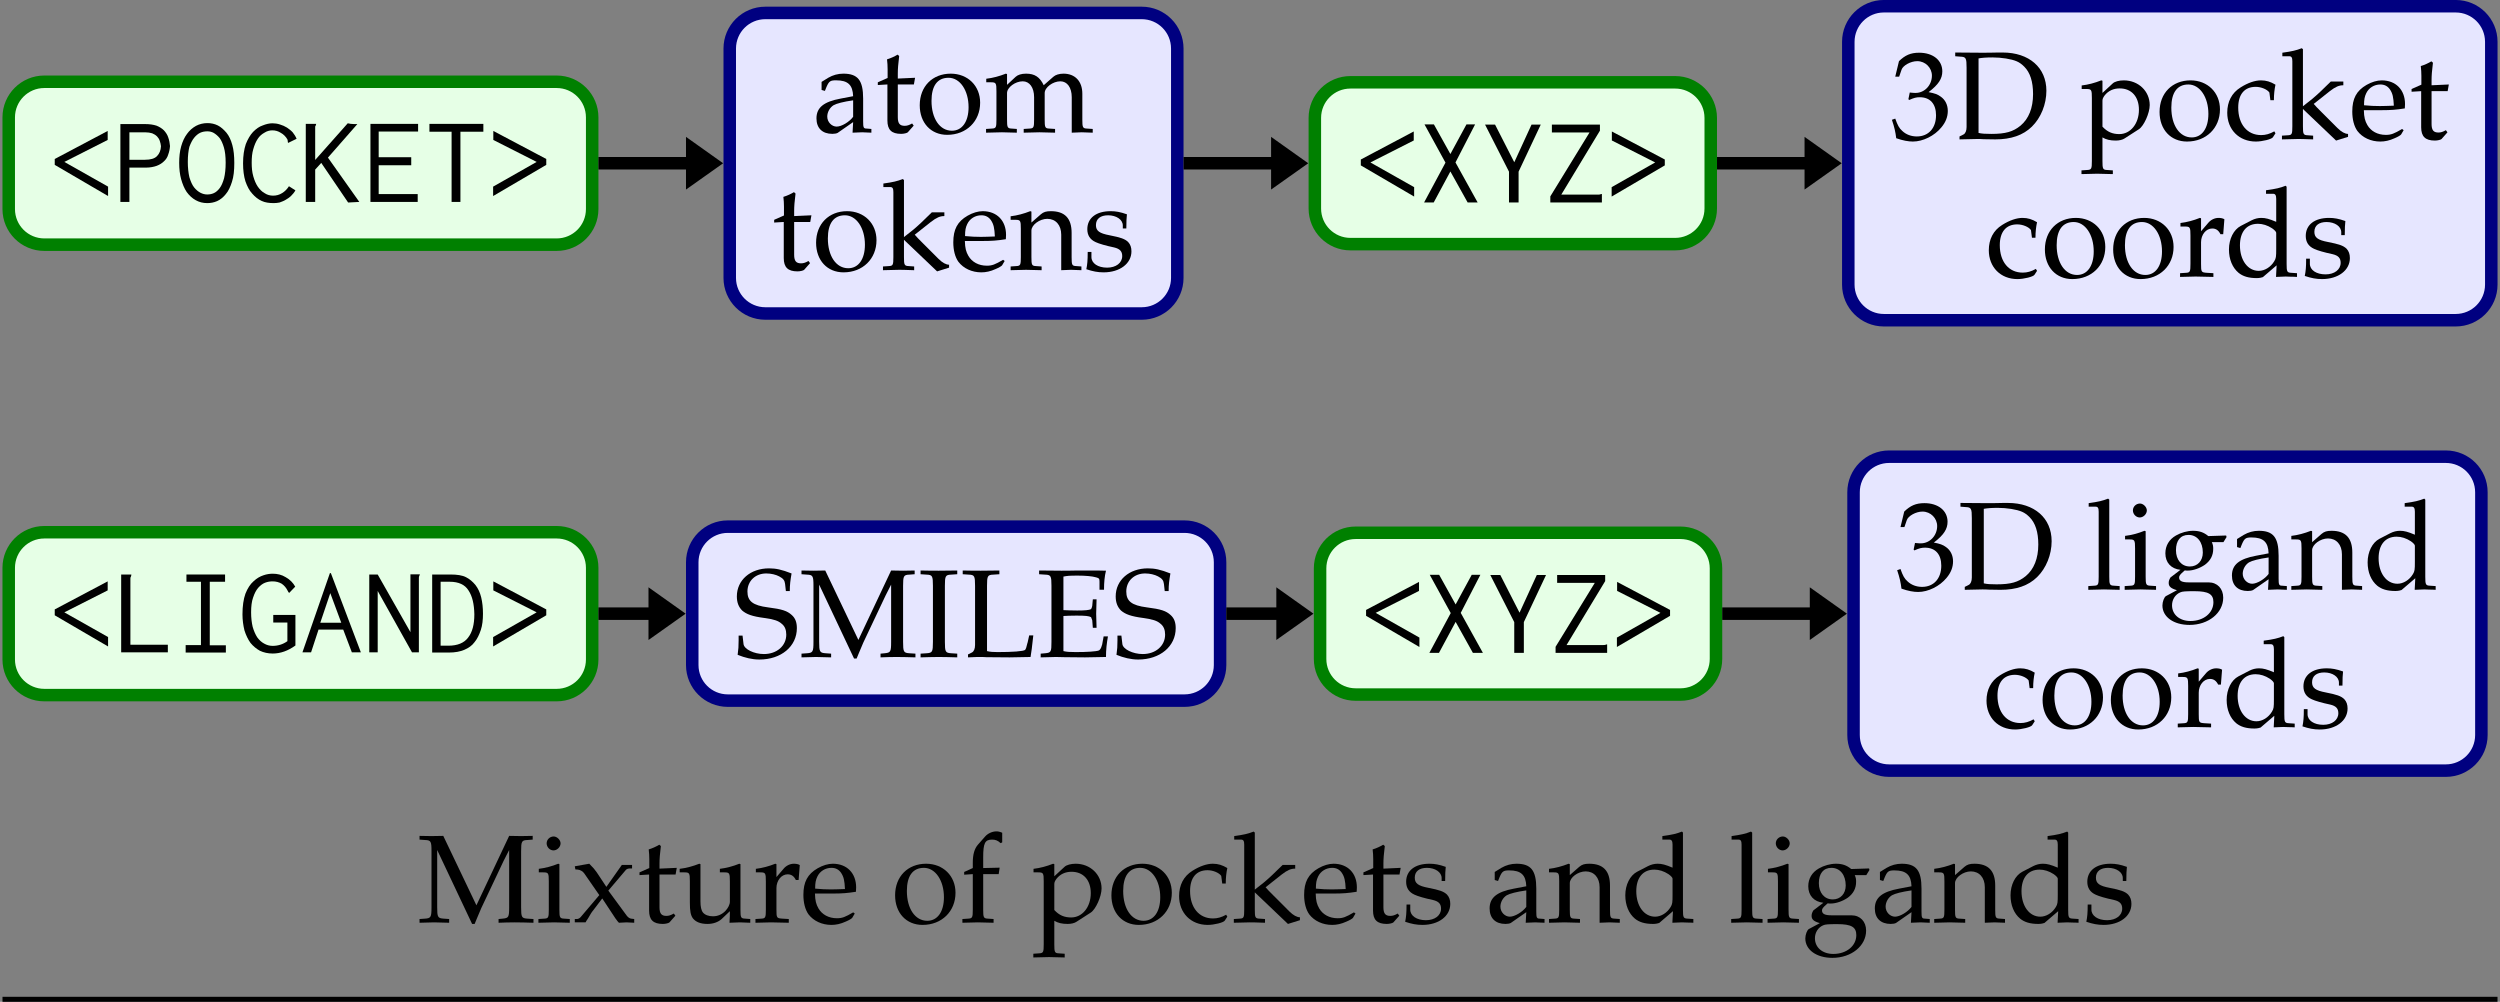 <?xml version="1.0" encoding="UTF-8"?>
<svg xmlns="http://www.w3.org/2000/svg" xmlns:xlink="http://www.w3.org/1999/xlink" width="199.206pt" height="79.825pt" viewBox="0 0 199.206 79.825" version="1.1">
<rect x="0" y="0" width="199.206" height="79.825" fill="#808080" stroke="none"/>
<defs>
<g>
<symbol overflow="visible" id="glyph0-0">
<path style="stroke:none;" d=""/>
</symbol>
<symbol overflow="visible" id="glyph0-1">
<path style="stroke:none;" d="M 4.562 -4.938 L 4.562 -5.656 L 0.344 -3.422 L 0.344 -2.953 L 4.594 -0.469 L 4.594 -1.219 L 1.109 -3.188 Z M 4.562 -4.938 "/>
</symbol>
<symbol overflow="visible" id="glyph0-2">
<path style="stroke:none;" d="M 0.594 -6.203 L 0.594 0 L 1.312 0 L 1.312 -2.734 L 2.625 -2.734 C 2.969 -2.734 3.266 -2.797 3.484 -2.875 C 3.734 -2.969 3.922 -3.094 4.062 -3.234 C 4.234 -3.391 4.344 -3.562 4.406 -3.781 C 4.484 -3.984 4.531 -4.219 4.547 -4.453 C 4.531 -4.688 4.484 -4.922 4.406 -5.141 C 4.344 -5.344 4.219 -5.531 4.062 -5.703 C 3.906 -5.859 3.703 -5.984 3.469 -6.078 C 3.219 -6.156 2.938 -6.203 2.578 -6.203 Z M 1.312 -5.547 L 2.562 -5.547 C 2.781 -5.547 2.969 -5.516 3.125 -5.469 C 3.281 -5.406 3.406 -5.328 3.516 -5.219 C 3.609 -5.125 3.688 -5 3.734 -4.859 C 3.781 -4.734 3.812 -4.578 3.828 -4.438 C 3.812 -4.109 3.703 -3.844 3.516 -3.656 C 3.328 -3.453 3 -3.359 2.547 -3.359 L 1.312 -3.359 Z M 1.312 -5.547 "/>
</symbol>
<symbol overflow="visible" id="glyph0-3">
<path style="stroke:none;" d="M 2.531 0.094 C 2.797 0.094 3.062 0.047 3.312 -0.062 C 3.562 -0.172 3.797 -0.359 4 -0.609 C 4.219 -0.859 4.375 -1.203 4.5 -1.594 C 4.641 -2.016 4.688 -2.516 4.688 -3.109 C 4.688 -3.656 4.641 -4.141 4.531 -4.531 C 4.422 -4.938 4.266 -5.266 4.062 -5.516 C 3.844 -5.766 3.625 -5.969 3.375 -6.094 C 3.125 -6.219 2.844 -6.281 2.547 -6.281 C 2.219 -6.281 1.906 -6.203 1.641 -6.062 C 1.359 -5.906 1.109 -5.688 0.922 -5.422 C 0.719 -5.156 0.562 -4.812 0.453 -4.422 C 0.344 -4.031 0.297 -3.594 0.297 -3.125 C 0.297 -2.641 0.344 -2.203 0.453 -1.812 C 0.562 -1.422 0.703 -1.078 0.891 -0.797 C 1.094 -0.516 1.328 -0.297 1.609 -0.141 C 1.891 0.016 2.188 0.094 2.531 0.094 Z M 1.5 -1.141 C 1.344 -1.328 1.219 -1.609 1.109 -1.969 C 1.031 -2.312 0.984 -2.719 0.984 -3.188 C 0.984 -3.672 1.031 -4.078 1.109 -4.391 C 1.219 -4.688 1.344 -4.938 1.5 -5.125 C 1.641 -5.297 1.812 -5.438 1.984 -5.516 C 2.156 -5.594 2.344 -5.625 2.547 -5.625 C 2.734 -5.625 2.906 -5.578 3.047 -5.5 C 3.203 -5.406 3.359 -5.281 3.516 -5.094 C 3.656 -4.906 3.766 -4.656 3.859 -4.344 C 3.953 -4.031 4 -3.625 4 -3.125 C 4 -2.625 3.953 -2.219 3.875 -1.891 C 3.781 -1.562 3.672 -1.297 3.531 -1.109 C 3.391 -0.922 3.234 -0.781 3.062 -0.703 C 2.891 -0.625 2.719 -0.594 2.531 -0.594 C 2.156 -0.594 1.797 -0.781 1.5 -1.141 Z M 1.5 -1.141 "/>
</symbol>
<symbol overflow="visible" id="glyph0-4">
<path style="stroke:none;" d="M 3.969 -4.812 C 3.969 -4.75 3.984 -4.719 4 -4.703 L 4.672 -5.031 C 4.594 -5.219 4.484 -5.391 4.359 -5.547 C 4.234 -5.688 4.062 -5.812 3.906 -5.922 C 3.734 -6.031 3.547 -6.109 3.344 -6.172 C 3.156 -6.234 2.953 -6.266 2.75 -6.266 C 2.5 -6.266 2.234 -6.203 1.969 -6.094 C 1.688 -6 1.453 -5.828 1.203 -5.578 C 0.969 -5.328 0.781 -5 0.625 -4.609 C 0.484 -4.188 0.406 -3.672 0.406 -3.078 C 0.406 -2.516 0.469 -2.047 0.594 -1.641 C 0.734 -1.25 0.891 -0.922 1.141 -0.656 C 1.359 -0.406 1.609 -0.203 1.891 -0.078 C 2.156 0.047 2.484 0.094 2.844 0.094 C 3 0.094 3.156 0.078 3.312 0.047 C 3.469 -0.016 3.625 -0.062 3.781 -0.156 C 3.938 -0.25 4.094 -0.344 4.234 -0.484 C 4.359 -0.609 4.484 -0.75 4.578 -0.922 L 4.062 -1.25 C 3.922 -1.031 3.75 -0.844 3.516 -0.703 C 3.297 -0.562 3.047 -0.5 2.797 -0.5 C 2.562 -0.5 2.328 -0.562 2.141 -0.688 C 1.906 -0.812 1.734 -1 1.578 -1.219 C 1.422 -1.453 1.312 -1.719 1.219 -2.047 C 1.125 -2.375 1.094 -2.734 1.094 -3.125 C 1.094 -3.531 1.125 -3.891 1.219 -4.203 C 1.312 -4.531 1.422 -4.797 1.578 -5.031 C 1.719 -5.25 1.906 -5.406 2.109 -5.516 C 2.297 -5.641 2.516 -5.703 2.734 -5.703 C 2.984 -5.703 3.203 -5.641 3.422 -5.5 C 3.625 -5.391 3.812 -5.203 3.938 -4.984 C 3.953 -4.938 3.969 -4.891 3.969 -4.812 Z M 3.969 -4.812 "/>
</symbol>
<symbol overflow="visible" id="glyph0-5">
<path style="stroke:none;" d="M 0.422 -6.219 L 0.422 0 L 1.172 0 L 1.172 -2.578 L 1.656 -3.109 L 3.797 0.047 L 4.688 0 L 2.188 -3.531 L 4.531 -6.203 L 4.281 -6.203 C 4.078 -6.203 3.906 -6.234 3.766 -6.266 L 1.172 -3.344 L 1.172 -5.969 C 1.172 -6.016 1.172 -6.047 1.219 -6.094 C 1.234 -6.141 1.25 -6.188 1.25 -6.219 Z M 0.422 -6.219 "/>
</symbol>
<symbol overflow="visible" id="glyph0-6">
<path style="stroke:none;" d="M 0.594 -6.219 L 0.594 0 L 4.359 0 L 4.359 -0.625 L 1.25 -0.625 L 1.25 -2.922 L 3.844 -2.922 L 3.844 -3.562 L 1.25 -3.562 L 1.25 -5.609 L 4.391 -5.609 L 4.391 -6.219 Z M 0.594 -6.219 "/>
</symbol>
<symbol overflow="visible" id="glyph0-7">
<path style="stroke:none;" d="M 0.312 -6.219 L 0.312 -5.594 L 2.078 -5.594 L 2.078 0 L 2.781 0 L 2.781 -5.594 L 4.609 -5.594 L 4.609 -6.219 Z M 0.312 -6.219 "/>
</symbol>
<symbol overflow="visible" id="glyph0-8">
<path style="stroke:none;" d="M 0.422 -4.938 L 3.875 -3.188 L 0.406 -1.219 L 0.406 -0.469 L 4.641 -2.953 L 4.641 -3.422 L 0.422 -5.656 Z M 0.422 -4.938 "/>
</symbol>
<symbol overflow="visible" id="glyph0-9">
<path style="stroke:none;" d="M 3.781 -6.219 L 2.5 -3.859 L 1.188 -6.219 L 0.438 -6.219 L 2.109 -3.172 L 0.406 0 L 1.172 0 L 2.5 -2.469 L 3.875 0 L 4.672 0 L 2.906 -3.188 L 4.469 -6.219 Z M 3.781 -6.219 "/>
</symbol>
<symbol overflow="visible" id="glyph0-10">
<path style="stroke:none;" d="M 0.281 -6.203 L 2.188 -2.453 L 2.188 0 L 2.953 0 L 2.953 -2.453 L 4.719 -6.203 L 3.984 -6.203 L 2.609 -3.203 L 1.078 -6.203 Z M 0.281 -6.203 "/>
</symbol>
<symbol overflow="visible" id="glyph0-11">
<path style="stroke:none;" d="M 0.625 -6.203 L 0.625 -5.578 L 3.625 -5.578 L 0.5 -0.484 L 0.5 0 L 4.609 0 L 4.609 -0.672 C 4.562 -0.672 4.516 -0.672 4.469 -0.641 C 4.406 -0.625 4.359 -0.625 4.312 -0.625 L 1.375 -0.625 L 4.453 -5.719 L 4.453 -6.203 Z M 0.625 -6.203 "/>
</symbol>
<symbol overflow="visible" id="glyph0-12">
<path style="stroke:none;" d="M 0.656 -6.203 L 0.656 0 L 4.375 0 L 4.375 -0.609 L 1.391 -0.609 L 1.391 -5.875 C 1.391 -5.938 1.391 -5.984 1.438 -6.047 C 1.453 -6.109 1.469 -6.156 1.469 -6.203 Z M 0.656 -6.203 "/>
</symbol>
<symbol overflow="visible" id="glyph0-13">
<path style="stroke:none;" d="M 0.875 -6.203 L 0.875 -5.625 L 2.031 -5.625 L 2.031 -0.578 L 0.812 -0.578 L 0.812 0.016 L 4.016 0.016 L 4.016 -0.562 L 2.734 -0.562 L 2.734 -5.625 L 3.953 -5.625 L 3.953 -6.203 Z M 0.875 -6.203 "/>
</symbol>
<symbol overflow="visible" id="glyph0-14">
<path style="stroke:none;" d="M 4.562 -5.234 C 4.391 -5.547 4.141 -5.797 3.812 -5.984 C 3.484 -6.188 3.141 -6.266 2.766 -6.266 C 2.547 -6.266 2.297 -6.234 2.031 -6.141 C 1.75 -6.047 1.5 -5.906 1.234 -5.656 C 0.984 -5.438 0.766 -5.109 0.594 -4.672 C 0.438 -4.234 0.359 -3.672 0.359 -3.031 C 0.359 -2.562 0.422 -2.141 0.516 -1.75 C 0.641 -1.359 0.797 -1.031 1 -0.75 C 1.219 -0.484 1.469 -0.281 1.75 -0.125 C 2.047 0.016 2.391 0.094 2.766 0.094 C 3.391 0.094 4 -0.125 4.578 -0.547 L 4.578 -2.984 L 2.812 -2.984 L 2.812 -2.375 L 3.938 -2.375 L 3.938 -0.891 C 3.594 -0.641 3.188 -0.516 2.766 -0.516 C 2.516 -0.516 2.297 -0.578 2.078 -0.703 C 1.875 -0.812 1.688 -0.984 1.531 -1.203 C 1.391 -1.422 1.266 -1.703 1.172 -2.031 C 1.094 -2.359 1.047 -2.75 1.047 -3.188 C 1.047 -3.656 1.094 -4.062 1.203 -4.359 C 1.312 -4.688 1.438 -4.938 1.609 -5.141 C 1.781 -5.328 1.953 -5.469 2.156 -5.547 C 2.359 -5.625 2.562 -5.656 2.75 -5.656 C 3.031 -5.656 3.266 -5.594 3.484 -5.469 C 3.688 -5.328 3.844 -5.141 3.953 -4.922 C 4 -4.828 4.031 -4.766 4.078 -4.734 Z M 4.562 -5.234 "/>
</symbol>
<symbol overflow="visible" id="glyph0-15">
<path style="stroke:none;" d="M 0.156 0 L 0.844 0 L 1.438 -1.812 L 3.406 -1.812 L 4.094 0 L 4.812 0 L 2.422 -6.312 L 2.344 -6.312 Z M 3.25 -2.359 L 1.578 -2.359 L 2.375 -4.719 Z M 3.25 -2.359 "/>
</symbol>
<symbol overflow="visible" id="glyph0-16">
<path style="stroke:none;" d="M 0.5 0 L 1.172 0 L 1.172 -4.891 L 3.906 0 L 4.453 0 L 4.453 -5.953 C 4.453 -6 4.469 -6.047 4.484 -6.094 C 4.516 -6.141 4.531 -6.188 4.531 -6.219 L 3.781 -6.219 L 3.781 -1.609 L 1.172 -6.203 L 0.5 -6.203 Z M 0.5 0 "/>
</symbol>
<symbol overflow="visible" id="glyph0-17">
<path style="stroke:none;" d="M 0.531 -6.203 L 0.531 0.016 L 1.859 0.016 C 2.359 0.016 2.766 -0.062 3.094 -0.203 C 3.422 -0.344 3.703 -0.531 3.906 -0.812 C 4.125 -1.078 4.281 -1.406 4.406 -1.781 C 4.531 -2.156 4.578 -2.594 4.578 -3.078 C 4.578 -3.562 4.531 -3.984 4.438 -4.375 C 4.344 -4.766 4.188 -5.094 3.984 -5.359 C 3.766 -5.625 3.516 -5.844 3.234 -5.984 C 2.938 -6.141 2.516 -6.203 1.984 -6.203 Z M 1.203 -5.625 L 1.938 -5.625 C 2.641 -5.625 3.141 -5.391 3.422 -4.938 C 3.734 -4.469 3.875 -3.844 3.891 -3.031 C 3.891 -2.219 3.734 -1.609 3.391 -1.172 C 3.078 -0.75 2.547 -0.531 1.828 -0.531 L 1.203 -0.531 Z M 1.203 -5.625 "/>
</symbol>
<symbol overflow="visible" id="glyph1-0">
<path style="stroke:none;" d=""/>
</symbol>
<symbol overflow="visible" id="glyph1-1">
<path style="stroke:none;" d="M 3.234 -0.812 L 3.188 0.031 C 3.828 0 3.828 0 3.953 0 C 4 0 4.25 0.016 4.688 0.031 L 4.688 -0.266 L 4.312 -0.297 C 4.062 -0.297 4.031 -0.375 4.031 -0.875 L 4.031 -2.688 C 4.031 -4.141 3.609 -4.672 2.453 -4.672 C 2.031 -4.672 1.625 -4.562 1.25 -4.344 L 0.719 -4.016 L 0.719 -3.375 L 0.984 -3.297 L 1.109 -3.609 C 1.312 -4.078 1.422 -4.141 1.875 -4.141 C 2.812 -4.141 3.203 -3.781 3.234 -2.875 L 2.25 -2.688 C 0.891 -2.438 0.312 -1.969 0.312 -1.109 C 0.312 -0.328 0.781 0.125 1.578 0.125 C 1.75 0.125 1.922 0.094 2 0.047 Z M 3.234 -1.234 C 2.938 -0.828 2.312 -0.453 1.922 -0.453 C 1.531 -0.453 1.172 -0.812 1.172 -1.25 C 1.172 -1.609 1.375 -1.969 1.672 -2.156 C 1.922 -2.297 2.469 -2.438 3.234 -2.547 Z M 3.234 -1.234 "/>
</symbol>
<symbol overflow="visible" id="glyph1-2">
<path style="stroke:none;" d="M 0.984 -3.812 L 0.984 -0.938 C 0.984 -0.203 1.312 0.125 2.078 0.125 C 2.297 0.125 2.547 0.062 2.609 0 L 3.078 -0.531 L 2.953 -0.703 C 2.703 -0.562 2.547 -0.516 2.359 -0.516 C 1.969 -0.516 1.812 -0.703 1.812 -1.203 L 1.812 -3.812 L 3.094 -3.812 L 3.188 -4.344 L 1.812 -4.281 L 1.812 -4.672 C 1.812 -5.078 1.844 -5.438 1.922 -6.078 L 1.797 -6.188 C 1.562 -6.047 1.266 -5.906 0.953 -5.812 C 0.984 -5.516 1 -5.328 1 -5.031 L 1 -4.328 L 0.219 -3.984 L 0.219 -3.766 Z M 0.984 -3.812 "/>
</symbol>
<symbol overflow="visible" id="glyph1-3">
<path style="stroke:none;" d="M 2.781 -4.672 C 1.328 -4.672 0.312 -3.656 0.312 -2.156 C 0.312 -0.75 1.203 0.203 2.5 0.203 C 4.031 0.203 5.125 -0.875 5.125 -2.359 C 5.125 -3.703 4.141 -4.672 2.781 -4.672 Z M 2.609 -4.344 C 3.516 -4.344 4.203 -3.344 4.203 -2 C 4.203 -0.844 3.688 -0.125 2.875 -0.125 C 1.906 -0.125 1.25 -1.094 1.25 -2.5 C 1.25 -3.703 1.719 -4.344 2.609 -4.344 Z M 2.609 -4.344 "/>
</symbol>
<symbol overflow="visible" id="glyph1-4">
<path style="stroke:none;" d="M 0.172 -3.984 L 0.547 -3.984 C 0.953 -3.984 0.984 -3.922 0.984 -3.266 L 0.984 -1.016 C 0.984 -0.391 0.953 -0.312 0.625 -0.297 L 0.156 -0.266 L 0.156 0.031 C 1.109 0 1.141 0 1.422 0 C 1.703 0 1.969 0.016 2.609 0.031 L 2.609 -0.266 L 2.188 -0.297 C 1.859 -0.312 1.828 -0.391 1.828 -1.016 L 1.828 -3.125 C 1.828 -3.578 2.484 -4.062 3.078 -4.062 C 3.625 -4.062 3.984 -3.562 3.984 -2.797 L 3.984 -1.016 C 3.984 -0.391 3.953 -0.312 3.625 -0.297 L 3.156 -0.266 L 3.156 0.031 C 4.156 0 4.156 0 4.406 0 C 4.656 0 4.656 0 5.656 0.031 L 5.656 -0.266 L 5.188 -0.297 C 4.859 -0.312 4.828 -0.391 4.828 -1.016 L 4.828 -3.125 C 4.828 -3.578 5.484 -4.062 6.078 -4.062 C 6.625 -4.062 6.984 -3.562 6.984 -2.797 L 6.984 0.031 C 7.594 0 7.609 0 7.781 0 C 7.906 0 7.906 0 8.656 0.031 L 8.656 -0.266 L 8.188 -0.297 C 7.859 -0.312 7.828 -0.391 7.828 -1.016 L 7.828 -3.078 C 7.828 -4.062 7.25 -4.672 6.328 -4.672 C 5.984 -4.672 5.688 -4.578 5.516 -4.422 L 4.75 -3.75 C 4.438 -4.406 4.031 -4.672 3.344 -4.672 C 2.969 -4.672 2.688 -4.578 2.516 -4.422 L 1.828 -3.781 L 1.828 -4.641 L 1.734 -4.672 C 1.219 -4.469 0.703 -4.328 0.172 -4.266 Z M 0.172 -3.984 "/>
</symbol>
<symbol overflow="visible" id="glyph1-5">
<path style="stroke:none;" d="M 0.234 -6.594 L 0.781 -6.594 C 0.969 -6.594 1.031 -6.484 1.031 -6.188 L 1.031 -1.016 C 1.031 -0.391 1 -0.312 0.672 -0.297 L 0.203 -0.266 L 0.203 0.031 C 1.203 0 1.203 0 1.469 0 C 1.75 0 1.797 0 2.688 0.031 L 2.688 -0.266 L 2.25 -0.297 C 1.906 -0.312 1.875 -0.391 1.875 -1.016 L 1.875 -2.391 L 4.516 0.125 L 5.469 -0.172 L 5.469 -0.406 C 5.234 -0.406 4.938 -0.562 4.625 -0.875 L 3.375 -2.125 C 3.016 -2.469 2.906 -2.609 2.734 -2.797 L 4.016 -3.812 C 4.484 -4.172 4.75 -4.281 5.094 -4.281 L 5.094 -4.578 L 4.094 -4.578 C 3.453 -3.938 2.984 -3.5 2.609 -3.188 L 1.875 -2.609 L 1.875 -7.156 L 1.781 -7.234 C 1.344 -7.062 1.016 -6.984 0.234 -6.875 Z M 0.234 -6.594 "/>
</symbol>
<symbol overflow="visible" id="glyph1-6">
<path style="stroke:none;" d="M 4.359 -0.703 L 4.234 -0.797 C 3.594 -0.422 3.359 -0.328 2.938 -0.328 C 2.281 -0.328 1.75 -0.625 1.469 -1.109 C 1.281 -1.438 1.203 -1.719 1.188 -2.297 L 2.641 -2.297 C 3.328 -2.297 3.766 -2.328 4.453 -2.438 C 4.453 -2.578 4.469 -2.656 4.469 -2.781 C 4.469 -3.922 3.734 -4.672 2.609 -4.672 C 2.25 -4.672 1.812 -4.547 1.406 -4.312 C 0.594 -3.844 0.266 -3.219 0.266 -2.188 C 0.266 -1.562 0.406 -1.016 0.672 -0.641 C 1.078 -0.109 1.75 0.203 2.5 0.203 C 2.859 0.203 3.234 0.125 3.641 -0.062 C 3.906 -0.172 4.109 -0.297 4.156 -0.359 Z M 3.578 -2.656 C 3.062 -2.641 2.828 -2.625 2.469 -2.625 C 2 -2.625 1.75 -2.641 1.203 -2.688 C 1.203 -3.156 1.25 -3.375 1.375 -3.641 C 1.578 -4.078 2.016 -4.344 2.5 -4.344 C 2.828 -4.344 3.078 -4.219 3.266 -3.953 C 3.484 -3.625 3.547 -3.328 3.578 -2.656 Z M 3.578 -2.656 "/>
</symbol>
<symbol overflow="visible" id="glyph1-7">
<path style="stroke:none;" d="M 4.094 0.031 C 4.688 0 4.703 0 4.875 0 C 5.016 0 5.016 0 5.703 0.031 L 5.703 -0.266 L 5.297 -0.297 C 4.953 -0.312 4.922 -0.375 4.922 -1.016 L 4.922 -2.938 C 4.922 -4.109 4.375 -4.672 3.266 -4.672 C 2.891 -4.672 2.688 -4.609 2.469 -4.422 L 1.719 -3.766 L 1.719 -4.641 L 1.625 -4.672 C 1.109 -4.469 0.594 -4.328 0.062 -4.266 L 0.062 -3.984 L 0.438 -3.984 C 0.844 -3.984 0.875 -3.922 0.875 -3.266 L 0.875 -1.016 C 0.875 -0.391 0.844 -0.312 0.516 -0.297 L 0.062 -0.266 L 0.062 0.031 C 0.734 0.016 1 0 1.297 0 C 1.578 0 1.859 0.016 2.531 0.031 L 2.531 -0.266 L 2.078 -0.297 C 1.75 -0.312 1.719 -0.391 1.719 -1.016 L 1.719 -3.125 C 1.719 -3.578 2.375 -4.062 2.984 -4.062 C 3.656 -4.062 4.094 -3.562 4.094 -2.797 Z M 4.094 0.031 "/>
</symbol>
<symbol overflow="visible" id="glyph1-8">
<path style="stroke:none;" d="M 0.406 -1.422 C 0.406 -0.734 0.375 -0.438 0.297 -0.047 C 0.812 0.125 1.203 0.203 1.672 0.203 C 2.969 0.203 3.891 -0.5 3.891 -1.469 C 3.891 -1.781 3.812 -2.016 3.625 -2.219 C 3.359 -2.469 3.031 -2.578 2.156 -2.75 C 1.328 -2.906 1.062 -3.109 1.062 -3.562 C 1.062 -4.062 1.422 -4.344 2.031 -4.344 C 2.688 -4.344 3.203 -4 3.203 -3.531 L 3.203 -3.297 L 3.484 -3.297 C 3.484 -3.875 3.5 -4.109 3.531 -4.422 C 3 -4.609 2.641 -4.672 2.234 -4.672 C 1.078 -4.672 0.375 -4.125 0.375 -3.234 C 0.375 -2.75 0.594 -2.406 1.047 -2.203 C 1.312 -2.078 1.844 -1.922 2.516 -1.781 C 2.969 -1.672 3.156 -1.469 3.156 -1.094 C 3.156 -0.547 2.656 -0.172 1.953 -0.172 C 1.219 -0.172 0.703 -0.516 0.703 -1.016 L 0.703 -1.422 Z M 0.406 -1.422 "/>
</symbol>
<symbol overflow="visible" id="glyph1-9">
<path style="stroke:none;" d="M 0.422 -4.969 L 0.734 -4.969 L 0.922 -5.516 C 1.031 -5.859 1.656 -6.203 2.172 -6.203 C 2.828 -6.203 3.344 -5.672 3.344 -5.047 C 3.344 -4.297 2.766 -3.672 2.047 -3.672 C 1.969 -3.672 1.859 -3.672 1.734 -3.688 L 1.578 -3.703 L 1.469 -3.172 L 1.531 -3.109 C 1.906 -3.281 2.109 -3.328 2.375 -3.328 C 3.203 -3.328 3.672 -2.797 3.672 -1.891 C 3.672 -0.875 3.078 -0.203 2.141 -0.203 C 1.688 -0.203 1.281 -0.359 0.984 -0.641 C 0.734 -0.859 0.609 -1.094 0.422 -1.625 L 0.156 -1.531 C 0.359 -0.922 0.438 -0.562 0.5 -0.062 C 1.031 0.125 1.469 0.203 1.828 0.203 C 2.625 0.203 3.547 -0.25 4.094 -0.922 C 4.438 -1.328 4.609 -1.766 4.609 -2.234 C 4.609 -2.719 4.406 -3.125 4.047 -3.375 C 3.797 -3.562 3.562 -3.641 3.078 -3.734 C 3.875 -4.344 4.172 -4.812 4.172 -5.391 C 4.172 -6.281 3.422 -6.875 2.328 -6.875 C 1.641 -6.875 1.203 -6.672 0.719 -6.203 Z M 0.422 -4.969 "/>
</symbol>
<symbol overflow="visible" id="glyph1-10">
<path style="stroke:none;" d="M 0.562 -0.203 L 0.562 0.031 C 1.719 0 1.719 0 1.953 0 C 2.141 0 2.297 0 2.469 0.016 C 3.266 0.031 3.266 0.031 3.406 0.031 C 4.672 0.031 5.625 -0.297 6.328 -0.984 C 7.047 -1.688 7.484 -2.766 7.484 -3.844 C 7.484 -5.688 6.109 -6.891 4 -6.891 C 3.938 -6.891 3.812 -6.891 3.625 -6.891 C 3.125 -6.875 2.703 -6.875 2.266 -6.875 C 1.906 -6.875 1.359 -6.875 0.219 -6.891 L 0.219 -6.594 L 0.625 -6.562 C 1.078 -6.547 1.125 -6.453 1.125 -5.672 L 1.125 -0.953 C 1.125 -0.656 1.031 -0.438 0.875 -0.359 Z M 2.078 -6.422 C 2.328 -6.469 2.688 -6.5 3.188 -6.5 C 3.906 -6.5 4.703 -6.375 5.125 -6.188 C 5.344 -6.094 5.531 -5.953 5.719 -5.766 C 6.188 -5.297 6.422 -4.578 6.422 -3.578 C 6.422 -2.469 6.078 -1.609 5.422 -1.062 C 4.828 -0.578 4.234 -0.406 3.094 -0.406 C 2.641 -0.406 2.328 -0.422 2.078 -0.484 Z M 2.078 -6.422 "/>
</symbol>
<symbol overflow="visible" id="glyph1-11">
<path style="stroke:none;" d="M 0.094 -3.984 L 0.469 -3.984 C 0.875 -3.984 0.906 -3.922 0.906 -3.266 L 0.906 1.75 C 0.906 2.375 0.875 2.453 0.531 2.469 L 0.078 2.5 L 0.078 2.797 C 1.078 2.766 1.078 2.766 1.328 2.766 C 1.578 2.766 1.578 2.766 2.578 2.797 L 2.578 2.5 L 2.109 2.469 C 1.781 2.453 1.75 2.375 1.75 1.75 L 1.75 -0.125 C 2.047 0.047 2.359 0.125 2.812 0.125 C 3.094 0.125 3.359 0.062 3.516 -0.047 L 4.656 -0.781 C 5.047 -1.031 5.516 -2.062 5.516 -2.703 C 5.516 -3.812 4.609 -4.672 3.453 -4.672 C 3.078 -4.672 2.719 -4.578 2.562 -4.422 L 1.75 -3.672 L 1.75 -4.641 L 1.656 -4.672 C 1.141 -4.469 0.625 -4.328 0.094 -4.266 Z M 1.75 -3.047 C 1.75 -3.188 1.797 -3.297 1.922 -3.469 C 2.219 -3.844 2.625 -4.031 3.125 -4.031 C 4.062 -4.031 4.656 -3.375 4.656 -2.328 C 4.656 -1.219 3.984 -0.391 3.094 -0.391 C 2.547 -0.391 2.141 -0.562 1.75 -0.984 Z M 1.75 -3.047 "/>
</symbol>
<symbol overflow="visible" id="glyph1-12">
<path style="stroke:none;" d="M 3.984 -3.094 C 3.984 -3.562 4.031 -3.969 4.109 -4.328 C 3.719 -4.562 3.375 -4.672 2.953 -4.672 C 2.484 -4.672 1.922 -4.484 1.328 -4.109 C 0.625 -3.672 0.266 -2.969 0.266 -2.094 C 0.266 -0.75 1.203 0.203 2.547 0.203 C 3.062 0.203 3.812 0.016 3.906 -0.141 L 4.109 -0.453 L 4.016 -0.609 C 3.656 -0.406 3.328 -0.312 2.969 -0.312 C 1.859 -0.312 1.141 -1.172 1.141 -2.5 C 1.141 -3.562 1.641 -4.156 2.531 -4.156 C 2.969 -4.156 3.453 -3.953 3.625 -3.703 L 3.703 -3.094 Z M 3.984 -3.094 "/>
</symbol>
<symbol overflow="visible" id="glyph1-13">
<path style="stroke:none;" d="M 0.234 -3.984 L 0.594 -3.984 C 1 -3.984 1.031 -3.922 1.031 -3.266 L 1.031 -1.016 C 1.031 -0.391 1 -0.312 0.672 -0.297 L 0.203 -0.266 L 0.203 0.031 C 0.922 0.016 1.188 0 1.438 0 C 1.641 0 1.641 0 2.859 0.031 L 2.859 -0.266 L 2.344 -0.297 C 1.891 -0.328 1.875 -0.359 1.875 -1.016 L 1.875 -2.734 C 1.875 -3.328 2.266 -3.828 2.766 -3.828 C 3.062 -3.828 3.266 -3.688 3.422 -3.375 L 3.641 -3.375 L 3.734 -4.562 C 3.625 -4.641 3.438 -4.672 3.266 -4.672 C 2.953 -4.672 2.641 -4.516 2.438 -4.266 L 1.875 -3.609 L 1.875 -4.641 L 1.781 -4.672 C 1.281 -4.469 0.75 -4.328 0.234 -4.266 Z M 0.234 -3.984 "/>
</symbol>
<symbol overflow="visible" id="glyph1-14">
<path style="stroke:none;" d="M 4.109 -4.359 C 3.547 -4.594 3.266 -4.672 2.922 -4.672 C 2.656 -4.672 2.406 -4.609 2.156 -4.484 L 1.281 -4.031 C 0.719 -3.734 0.344 -3 0.344 -2.156 C 0.344 -1.359 0.625 -0.703 1.109 -0.297 C 1.453 -0.016 1.906 0.125 2.562 0.125 C 2.766 0.125 2.984 0.078 3.047 0.047 L 4.141 -0.891 L 4.094 0.031 C 4.578 0.016 4.75 0 4.859 0 C 4.938 0 5.078 0 5.297 0.016 C 5.359 0.016 5.562 0.016 5.766 0.031 L 5.766 -0.266 L 5.312 -0.297 C 4.969 -0.312 4.938 -0.391 4.938 -1.016 L 4.938 -7.156 L 4.859 -7.234 C 4.422 -7.062 4.094 -6.984 3.297 -6.875 L 3.297 -6.594 L 3.859 -6.594 C 4.031 -6.594 4.109 -6.484 4.109 -6.188 Z M 4.109 -2.203 C 4.109 -1.562 4.094 -1.453 3.953 -1.219 C 3.672 -0.75 3.188 -0.453 2.719 -0.453 C 1.844 -0.453 1.219 -1.297 1.219 -2.484 C 1.219 -3.562 1.75 -4.203 2.656 -4.203 C 3.031 -4.203 3.422 -4.078 3.781 -3.844 C 3.984 -3.703 4.109 -3.562 4.109 -3.484 Z M 4.109 -2.203 "/>
</symbol>
<symbol overflow="visible" id="glyph1-15">
<path style="stroke:none;" d="M 4.453 -5.25 C 4.453 -5.766 4.5 -6.109 4.594 -6.656 C 3.797 -6.969 3.344 -7.062 2.797 -7.062 C 1.312 -7.062 0.234 -6.125 0.234 -4.828 C 0.234 -4.344 0.375 -3.984 0.656 -3.703 C 1 -3.406 1.453 -3.234 2.422 -3.109 C 3.188 -3 3.531 -2.891 3.797 -2.656 C 4.062 -2.453 4.172 -2.156 4.172 -1.781 C 4.172 -0.891 3.422 -0.234 2.391 -0.234 C 1.594 -0.234 0.812 -0.625 0.766 -1.031 L 0.688 -1.703 L 0.375 -1.703 C 0.375 -1.531 0.375 -1.359 0.375 -1.312 C 0.375 -0.844 0.359 -0.625 0.297 -0.172 C 0.875 0.062 1.453 0.203 2.031 0.203 C 3.766 0.203 5.016 -0.844 5.016 -2.297 C 5.016 -2.766 4.891 -3.094 4.609 -3.344 C 4.25 -3.672 3.844 -3.812 2.719 -3.953 C 1.5 -4.109 1.078 -4.453 1.078 -5.219 C 1.078 -6.047 1.703 -6.656 2.578 -6.656 C 2.969 -6.656 3.344 -6.562 3.609 -6.422 C 3.938 -6.25 4.047 -6.094 4.078 -5.812 L 4.141 -5.25 Z M 4.453 -5.25 "/>
</symbol>
<symbol overflow="visible" id="glyph1-16">
<path style="stroke:none;" d="M 7.297 -1.203 C 7.297 -0.406 7.25 -0.344 6.781 -0.297 L 6.453 -0.266 L 6.453 0.031 C 6.906 0.016 7.203 0 7.719 0 C 8.281 0 8.641 0.016 9.234 0.031 L 9.234 -0.266 L 8.75 -0.297 C 8.297 -0.328 8.25 -0.406 8.25 -1.203 L 8.25 -5.672 C 8.25 -6.453 8.297 -6.547 8.75 -6.562 L 9.172 -6.594 L 9.172 -6.891 C 8.406 -6.875 8.406 -6.875 8.25 -6.875 C 8.094 -6.875 8.094 -6.875 7.297 -6.891 L 4.688 -1.359 L 2.047 -6.891 C 1.25 -6.875 1.25 -6.875 1.109 -6.875 C 0.953 -6.875 0.953 -6.875 0.156 -6.891 L 0.156 -6.594 L 0.594 -6.562 C 1.062 -6.547 1.109 -6.453 1.109 -5.672 L 1.109 -1.203 C 1.109 -0.422 1.062 -0.328 0.594 -0.297 L 0.156 -0.266 L 0.156 0.031 C 1.141 0 1.141 0 1.312 0 C 1.469 0 1.469 0 2.516 0.031 L 2.516 -0.266 L 2.078 -0.297 C 1.609 -0.328 1.562 -0.422 1.562 -1.203 L 1.562 -5.766 L 4.344 0.125 L 4.547 0.125 C 4.609 -0.016 4.672 -0.172 4.734 -0.328 C 4.891 -0.719 5.016 -1 5.078 -1.141 L 6.859 -4.906 C 7 -5.188 7.125 -5.422 7.297 -5.766 Z M 7.297 -1.203 "/>
</symbol>
<symbol overflow="visible" id="glyph1-17">
<path style="stroke:none;" d="M 2.156 -5.672 C 2.156 -6.453 2.203 -6.547 2.656 -6.562 L 3.141 -6.594 L 3.141 -6.891 C 2.406 -6.875 2.188 -6.875 1.672 -6.875 C 1.172 -6.875 0.938 -6.875 0.219 -6.891 L 0.219 -6.594 L 0.703 -6.562 C 1.156 -6.547 1.203 -6.453 1.203 -5.672 L 1.203 -1.203 C 1.203 -0.406 1.156 -0.328 0.703 -0.297 L 0.219 -0.266 L 0.219 0.031 C 0.812 0.016 1.156 0 1.672 0 C 2.188 0 2.547 0.016 3.141 0.031 L 3.141 -0.266 L 2.656 -0.297 C 2.203 -0.328 2.156 -0.406 2.156 -1.203 Z M 2.156 -5.672 "/>
</symbol>
<symbol overflow="visible" id="glyph1-18">
<path style="stroke:none;" d="M 2.156 -5.672 C 2.156 -6.453 2.203 -6.547 2.656 -6.562 L 3.141 -6.594 L 3.141 -6.891 C 2.406 -6.875 2.188 -6.875 1.672 -6.875 C 1.172 -6.875 0.938 -6.875 0.219 -6.891 L 0.219 -6.594 L 0.703 -6.562 C 1.156 -6.547 1.203 -6.453 1.203 -5.672 L 1.203 -0.953 C 1.203 -0.656 1.109 -0.438 0.953 -0.359 L 0.641 -0.203 L 0.641 0.031 C 1.312 0 1.375 0 1.641 0 C 1.719 0 1.891 0 2.109 0.016 C 2.594 0.016 3.672 0.031 3.953 0.031 C 4.281 0.031 4.281 0.031 5.625 0 C 5.703 -0.422 5.734 -0.75 5.844 -1.719 L 5.516 -1.719 L 5.406 -1.219 C 5.391 -1.188 5.391 -1.109 5.375 -1.109 C 5.312 -0.812 5.25 -0.625 5.188 -0.562 C 5.047 -0.453 4.188 -0.391 3 -0.391 C 2.641 -0.391 2.406 -0.406 2.156 -0.469 Z M 2.156 -5.672 "/>
</symbol>
<symbol overflow="visible" id="glyph1-19">
<path style="stroke:none;" d="M 0.219 -6.594 L 0.703 -6.562 C 1.156 -6.547 1.203 -6.453 1.203 -5.672 L 1.203 -1.203 C 1.203 -0.406 1.172 -0.344 0.703 -0.297 L 0.344 -0.266 L 0.344 0.031 C 1 0.016 1.281 0 1.562 0 C 1.609 0 1.891 0 2.266 0.016 C 3.656 0.031 3.656 0.031 3.875 0.031 C 4.188 0.031 4.188 0.031 5.547 0 C 5.547 -0.578 5.609 -1.109 5.703 -1.641 L 5.359 -1.641 C 5.328 -1.469 5.312 -1.328 5.297 -1.297 C 5.25 -0.875 5.109 -0.562 4.969 -0.516 C 4.766 -0.438 4.031 -0.391 3.141 -0.391 C 2.625 -0.391 2.438 -0.406 2.156 -0.469 L 2.156 -3.266 C 2.438 -3.281 2.734 -3.297 3.188 -3.297 C 3.922 -3.297 4.188 -3.266 4.359 -3.172 L 4.453 -2.922 L 4.5 -2.328 L 4.797 -2.328 C 4.766 -3.266 4.766 -3.266 4.766 -3.438 C 4.766 -3.594 4.766 -3.594 4.797 -4.594 L 4.5 -4.594 L 4.453 -4.078 C 4.438 -3.984 4.406 -3.891 4.359 -3.812 C 4.188 -3.734 3.906 -3.703 3.25 -3.703 C 2.828 -3.703 2.5 -3.719 2.156 -3.734 L 2.156 -6.406 C 2.469 -6.469 2.625 -6.484 3.312 -6.484 C 3.891 -6.484 4.453 -6.438 4.766 -6.344 C 5 -6.281 5.031 -6.234 5.031 -6 L 5.031 -5.359 L 5.391 -5.359 C 5.391 -5.953 5.438 -6.438 5.547 -6.875 C 5.047 -6.891 4.75 -6.891 4.312 -6.891 C 4.062 -6.891 3.734 -6.891 3.312 -6.891 C 2.688 -6.875 2.266 -6.875 2 -6.875 C 1.656 -6.875 1.203 -6.875 0.219 -6.891 Z M 0.219 -6.594 "/>
</symbol>
<symbol overflow="visible" id="glyph1-20">
<path style="stroke:none;" d="M 0.234 -6.594 L 0.781 -6.594 C 0.969 -6.594 1.031 -6.484 1.031 -6.188 L 1.031 -1.016 C 1.031 -0.391 1 -0.312 0.672 -0.297 L 0.203 -0.266 L 0.203 0.031 C 1.203 0 1.203 0 1.453 0 C 1.703 0 1.703 0 2.703 0.031 L 2.703 -0.266 L 2.25 -0.297 C 1.906 -0.312 1.875 -0.391 1.875 -1.016 L 1.875 -7.156 L 1.781 -7.234 C 1.344 -7.062 1.016 -6.984 0.234 -6.875 Z M 0.234 -6.594 "/>
</symbol>
<symbol overflow="visible" id="glyph1-21">
<path style="stroke:none;" d="M 1.875 -4.641 L 1.781 -4.672 C 1.281 -4.469 0.75 -4.328 0.234 -4.266 L 0.234 -3.984 L 0.594 -3.984 C 1 -3.984 1.031 -3.922 1.031 -3.266 L 1.031 -1.016 C 1.031 -0.391 1 -0.312 0.672 -0.297 L 0.203 -0.266 L 0.203 0.031 C 1.203 0 1.203 0 1.453 0 C 1.703 0 1.703 0 2.703 0.031 L 2.703 -0.266 L 2.25 -0.297 C 1.906 -0.312 1.875 -0.391 1.875 -1.016 Z M 1.422 -6.844 C 1.109 -6.844 0.859 -6.594 0.859 -6.297 C 0.859 -6 1.109 -5.734 1.406 -5.734 C 1.688 -5.734 1.969 -6 1.969 -6.297 C 1.969 -6.562 1.688 -6.844 1.422 -6.844 Z M 1.422 -6.844 "/>
</symbol>
<symbol overflow="visible" id="glyph1-22">
<path style="stroke:none;" d="M 5.172 -3.766 L 5.422 -4.172 L 5.391 -4.297 L 3.969 -4.25 C 3.594 -4.562 3.234 -4.672 2.75 -4.672 C 2.312 -4.672 1.797 -4.531 1.391 -4.297 C 0.844 -3.984 0.547 -3.484 0.547 -2.875 C 0.547 -2.141 1 -1.641 1.75 -1.562 L 0.953 -0.953 C 0.859 -0.797 0.812 -0.672 0.812 -0.516 C 0.812 -0.234 0.984 -0.078 1.469 0.062 L 0.594 0.531 C 0.453 0.609 0.312 0.984 0.312 1.281 C 0.312 2.188 1.203 2.828 2.469 2.828 C 3.984 2.828 5.156 1.875 5.156 0.656 C 5.156 -0.062 4.688 -0.562 3.984 -0.562 L 2.391 -0.562 C 1.875 -0.562 1.641 -0.672 1.641 -0.953 C 1.641 -1.078 1.719 -1.188 1.969 -1.406 C 2.031 -1.453 2.047 -1.469 2.094 -1.516 C 2.188 -1.5 2.25 -1.5 2.328 -1.5 C 2.766 -1.5 3.297 -1.688 3.703 -1.969 C 4.141 -2.297 4.359 -2.703 4.359 -3.234 C 4.359 -3.422 4.344 -3.562 4.25 -3.766 Z M 2.391 -4.344 C 3.078 -4.344 3.531 -3.781 3.531 -2.938 C 3.531 -2.281 3.109 -1.828 2.5 -1.828 C 1.828 -1.828 1.391 -2.359 1.391 -3.125 C 1.391 -3.891 1.75 -4.344 2.391 -4.344 Z M 2.859 0.141 C 3.984 0.141 4.375 0.375 4.375 1.016 C 4.375 1.875 3.594 2.516 2.547 2.516 C 1.672 2.516 1.078 2 1.078 1.266 C 1.078 0.812 1.328 0.406 1.734 0.234 C 1.891 0.156 2.172 0.141 2.859 0.141 Z M 2.859 0.141 "/>
</symbol>
<symbol overflow="visible" id="glyph1-23">
<path style="stroke:none;" d="M 2.875 -2.531 L 4.281 -4.188 C 4.344 -4.25 4.453 -4.297 4.625 -4.297 L 4.766 -4.297 L 4.766 -4.578 L 3.953 -4.578 L 2.719 -2.828 L 1.953 -3.984 C 1.797 -4.203 1.688 -4.344 1.359 -4.672 L 0.203 -4.469 L 0.25 -4.219 L 0.453 -4.203 C 0.641 -4.188 0.859 -4.047 0.953 -3.906 L 2.156 -2.172 L 0.672 -0.422 C 0.594 -0.328 0.469 -0.266 0.375 -0.266 L 0.203 -0.266 L 0.203 0 L 1.062 0 C 1.125 -0.109 1.141 -0.156 1.266 -0.328 C 1.422 -0.609 1.578 -0.859 1.656 -0.938 L 2.391 -1.906 L 3.453 -0.297 L 3.469 -0.281 C 3.562 -0.141 3.641 -0.047 3.719 0.031 C 4.234 0 4.234 0 4.328 0 C 4.422 0 4.422 0 4.938 0.031 L 4.938 -0.266 L 4.688 -0.297 C 4.578 -0.312 4.453 -0.391 4.344 -0.531 Z M 2.875 -2.531 "/>
</symbol>
<symbol overflow="visible" id="glyph1-24">
<path style="stroke:none;" d="M 5.016 -4.641 L 4.922 -4.672 C 4.422 -4.469 3.891 -4.328 3.375 -4.266 L 3.375 -3.984 L 3.734 -3.984 C 4.141 -3.984 4.172 -3.922 4.172 -3.266 L 4.172 -1.641 C 4.172 -1.422 4.031 -1.141 3.812 -0.906 C 3.531 -0.625 3.203 -0.484 2.828 -0.484 C 2.469 -0.484 2.188 -0.594 2.031 -0.781 C 1.891 -0.953 1.828 -1.25 1.828 -1.688 L 1.828 -4.641 L 1.734 -4.672 C 1.219 -4.469 0.703 -4.328 0.172 -4.266 L 0.172 -3.984 L 0.547 -3.984 C 0.953 -3.984 0.984 -3.922 0.984 -3.266 L 0.984 -1.578 C 0.984 -0.891 1.047 -0.578 1.219 -0.328 C 1.453 -0.031 1.828 0.125 2.391 0.125 C 2.844 0.125 3.234 -0.016 3.516 -0.266 L 4.172 -0.891 C 4.172 -0.594 4.172 -0.438 4.141 0.031 C 4.812 0 4.812 0 4.969 0 C 5.109 0 5.109 0 5.797 0.031 L 5.797 -0.266 L 5.391 -0.297 C 5.047 -0.312 5.016 -0.375 5.016 -1.016 Z M 5.016 -4.641 "/>
</symbol>
<symbol overflow="visible" id="glyph1-25">
<path style="stroke:none;" d="M 3.406 -7.141 C 3.188 -7.234 3.078 -7.25 2.938 -7.25 C 2.625 -7.25 2.266 -7.094 2.047 -6.844 L 1.469 -6.188 C 1.188 -5.859 1.062 -5.406 1.062 -4.75 L 1.062 -4.328 L 0.375 -4.016 L 0.375 -3.797 L 1.062 -3.844 L 1.062 -1.016 C 1.062 -0.391 1.031 -0.312 0.688 -0.297 L 0.234 -0.266 L 0.234 0.031 C 1.219 0 1.219 0 1.469 0 C 1.719 0 1.719 0 2.719 0.031 L 2.719 -0.266 L 2.266 -0.297 C 1.922 -0.312 1.891 -0.391 1.891 -1.016 L 1.891 -3.844 L 3.125 -3.844 L 3.203 -4.359 L 1.891 -4.328 L 1.891 -5.172 C 1.891 -6.312 2.031 -6.594 2.594 -6.594 C 2.859 -6.594 3.047 -6.531 3.281 -6.312 L 3.406 -6.375 Z M 3.406 -7.141 "/>
</symbol>
</g>
<clipPath id="clip1">
  <path d="M 133 0 L 199.207 0 L 199.207 40 L 133 40 Z M 133 0 "/>
</clipPath>
<clipPath id="clip2">
  <path d="M 133 22 L 199.207 22 L 199.207 76 L 133 76 Z M 133 22 "/>
</clipPath>
<clipPath id="clip3">
  <path d="M 0 79 L 199.207 79 L 199.207 79.824 L 0 79.824 Z M 0 79 "/>
</clipPath>
</defs>
<g id="surface1">
<path style="fill-rule:nonzero;fill:rgb(89.999%,100%,89.999%);fill-opacity:1;stroke-width:0.996;stroke-linecap:butt;stroke-linejoin:miter;stroke:rgb(0%,50%,0%);stroke-opacity:1;stroke-miterlimit:10;" d="M 20.412 6.49 L -20.412 6.49 C -21.978 6.49 -23.248 5.221 -23.248 3.654 L -23.248 -3.654 C -23.248 -5.221 -21.978 -6.49 -20.412 -6.49 L 20.412 -6.49 C 21.979 -6.49 23.244 -5.221 23.244 -3.654 L 23.244 3.654 C 23.244 5.221 21.979 6.49 20.412 6.49 Z M 20.412 6.49 " transform="matrix(1,0,0,-1,23.943,13.006)"/>
<g style="fill:rgb(0%,0%,0%);fill-opacity:1;">
  <use xlink:href="#glyph0-1" x="4.018" y="16.09"/>
  <use xlink:href="#glyph0-2" x="8.999" y="16.09"/>
  <use xlink:href="#glyph0-3" x="13.981" y="16.09"/>
  <use xlink:href="#glyph0-4" x="18.962" y="16.09"/>
  <use xlink:href="#glyph0-5" x="23.943" y="16.09"/>
  <use xlink:href="#glyph0-6" x="28.924" y="16.09"/>
  <use xlink:href="#glyph0-7" x="33.906" y="16.09"/>
  <use xlink:href="#glyph0-8" x="38.887" y="16.09"/>
</g>
<path style="fill-rule:nonzero;fill:rgb(89.999%,89.999%,100%);fill-opacity:1;stroke-width:0.996;stroke-linecap:butt;stroke-linejoin:miter;stroke:rgb(0%,0%,50%);stroke-opacity:1;stroke-miterlimit:10;" d="M 67.034 11.975 L 37.041 11.975 C 35.475 11.975 34.205 10.705 34.205 9.139 L 34.205 -9.139 C 34.205 -10.705 35.475 -11.974 37.041 -11.974 L 67.034 -11.974 C 68.6 -11.974 69.866 -10.705 69.866 -9.139 L 69.866 9.139 C 69.866 10.705 68.6 11.975 67.034 11.975 Z M 67.034 11.975 " transform="matrix(1,0,0,-1,23.943,13.006)"/>
<g style="fill:rgb(0%,0%,0%);fill-opacity:1;">
  <use xlink:href="#glyph1-1" x="64.746" y="10.541"/>
  <use xlink:href="#glyph1-2" x="69.727" y="10.541"/>
  <use xlink:href="#glyph1-3" x="72.975" y="10.541"/>
  <use xlink:href="#glyph1-4" x="78.415" y="10.541"/>
</g>
<g style="fill:rgb(0%,0%,0%);fill-opacity:1;">
  <use xlink:href="#glyph1-2" x="61.468" y="21.499"/>
  <use xlink:href="#glyph1-3" x="64.716" y="21.499"/>
  <use xlink:href="#glyph1-5" x="70.155" y="21.499"/>
  <use xlink:href="#glyph1-6" x="75.695" y="21.499"/>
  <use xlink:href="#glyph1-7" x="80.467" y="21.499"/>
  <use xlink:href="#glyph1-8" x="86.265" y="21.499"/>
</g>
<path style="fill:none;stroke-width:0.996;stroke-linecap:butt;stroke-linejoin:miter;stroke:rgb(0%,0%,0%);stroke-opacity:1;stroke-miterlimit:10;" d="M 23.744 -0.002 L 30.905 -0.002 " transform="matrix(1,0,0,-1,23.943,13.006)"/>
<path style="fill-rule:nonzero;fill:rgb(0%,0%,0%);fill-opacity:1;stroke-width:0.747;stroke-linecap:butt;stroke-linejoin:miter;stroke:rgb(0%,0%,0%);stroke-opacity:1;stroke-miterlimit:10;" d="M 2.315 -0.002 L 0.374 1.377 L 0.374 -1.377 Z M 2.315 -0.002 " transform="matrix(1,0,0,-1,54.661,13.006)"/>
<path style="fill-rule:nonzero;fill:rgb(89.999%,100%,89.999%);fill-opacity:1;stroke-width:0.996;stroke-linecap:butt;stroke-linejoin:miter;stroke:rgb(0%,50%,0%);stroke-opacity:1;stroke-miterlimit:10;" d="M 109.541 6.447 L 83.662 6.447 C 82.096 6.447 80.827 5.178 80.827 3.611 L 80.827 -3.611 C 80.827 -5.178 82.096 -6.447 83.662 -6.447 L 109.541 -6.447 C 111.104 -6.447 112.373 -5.178 112.373 -3.611 L 112.373 3.611 C 112.373 5.178 111.104 6.447 109.541 6.447 Z M 109.541 6.447 " transform="matrix(1,0,0,-1,23.943,13.006)"/>
<g style="fill:rgb(0%,0%,0%);fill-opacity:1;">
  <use xlink:href="#glyph0-1" x="108.089" y="16.132"/>
  <use xlink:href="#glyph0-9" x="113.07" y="16.132"/>
  <use xlink:href="#glyph0-10" x="118.052" y="16.132"/>
  <use xlink:href="#glyph0-11" x="123.033" y="16.132"/>
  <use xlink:href="#glyph0-8" x="128.014" y="16.132"/>
</g>
<path style="fill:none;stroke-width:0.996;stroke-linecap:butt;stroke-linejoin:miter;stroke:rgb(0%,0%,0%);stroke-opacity:1;stroke-miterlimit:10;" d="M 70.366 -0.002 L 77.526 -0.002 " transform="matrix(1,0,0,-1,23.943,13.006)"/>
<path style="fill-rule:nonzero;fill:rgb(0%,0%,0%);fill-opacity:1;stroke-width:0.747;stroke-linecap:butt;stroke-linejoin:miter;stroke:rgb(0%,0%,0%);stroke-opacity:1;stroke-miterlimit:10;" d="M 2.315 -0.002 L 0.374 1.377 L 0.374 -1.377 Z M 2.315 -0.002 " transform="matrix(1,0,0,-1,101.283,13.006)"/>
<path style=" stroke:none;fill-rule:nonzero;fill:rgb(89.999%,89.999%,100%);fill-opacity:1;" d="M 195.676 0.496 L 150.109 0.496 C 148.547 0.496 147.277 1.766 147.277 3.332 L 147.277 22.68 C 147.277 24.246 148.547 25.516 150.109 25.516 L 195.676 25.516 C 197.242 25.516 198.512 24.246 198.512 22.68 L 198.512 3.332 C 198.512 1.766 197.242 0.496 195.676 0.496 Z M 195.676 0.496 "/>
<g clip-path="url(#clip1)" clip-rule="nonzero">
<path style="fill:none;stroke-width:0.996;stroke-linecap:butt;stroke-linejoin:miter;stroke:rgb(0%,0%,50%);stroke-opacity:1;stroke-miterlimit:10;" d="M 171.733 12.51 L 126.166 12.51 C 124.604 12.51 123.334 11.24 123.334 9.674 L 123.334 -9.674 C 123.334 -11.24 124.604 -12.51 126.166 -12.51 L 171.733 -12.51 C 173.299 -12.51 174.569 -11.24 174.569 -9.674 L 174.569 9.674 C 174.569 11.24 173.299 12.51 171.733 12.51 Z M 171.733 12.51 " transform="matrix(1,0,0,-1,23.943,13.006)"/>
</g>
<g style="fill:rgb(0%,0%,0%);fill-opacity:1;">
  <use xlink:href="#glyph1-9" x="150.596" y="11.076"/>
  <use xlink:href="#glyph1-10" x="155.577" y="11.076"/>
</g>
<g style="fill:rgb(0%,0%,0%);fill-opacity:1;">
  <use xlink:href="#glyph1-11" x="165.779" y="11.076"/>
  <use xlink:href="#glyph1-3" x="171.767" y="11.076"/>
  <use xlink:href="#glyph1-12" x="177.206" y="11.076"/>
  <use xlink:href="#glyph1-5" x="181.629" y="11.076"/>
  <use xlink:href="#glyph1-6" x="187.169" y="11.076"/>
  <use xlink:href="#glyph1-2" x="191.941" y="11.076"/>
</g>
<g style="fill:rgb(0%,0%,0%);fill-opacity:1;">
  <use xlink:href="#glyph1-12" x="158.207" y="22.035"/>
  <use xlink:href="#glyph1-3" x="162.63" y="22.035"/>
  <use xlink:href="#glyph1-3" x="168.07" y="22.035"/>
  <use xlink:href="#glyph1-13" x="173.51" y="22.035"/>
</g>
<g style="fill:rgb(0%,0%,0%);fill-opacity:1;">
  <use xlink:href="#glyph1-14" x="177.265" y="22.035"/>
  <use xlink:href="#glyph1-8" x="183.353" y="22.035"/>
</g>
<path style="fill-rule:nonzero;fill:rgb(89.999%,100%,89.999%);fill-opacity:1;stroke-width:0.996;stroke-linecap:butt;stroke-linejoin:miter;stroke:rgb(0%,50%,0%);stroke-opacity:1;stroke-miterlimit:10;" d="M 20.412 -29.404 L -20.412 -29.404 C -21.978 -29.404 -23.248 -30.674 -23.248 -32.236 L -23.248 -39.545 C -23.248 -41.111 -21.978 -42.381 -20.412 -42.381 L 20.412 -42.381 C 21.979 -42.381 23.244 -41.111 23.244 -39.545 L 23.244 -32.236 C 23.244 -30.674 21.979 -29.404 20.412 -29.404 Z M 20.412 -29.404 " transform="matrix(1,0,0,-1,23.943,13.006)"/>
<g style="fill:rgb(0%,0%,0%);fill-opacity:1;">
  <use xlink:href="#glyph0-1" x="4.018" y="51.981"/>
  <use xlink:href="#glyph0-12" x="8.999" y="51.981"/>
  <use xlink:href="#glyph0-13" x="13.981" y="51.981"/>
  <use xlink:href="#glyph0-14" x="18.962" y="51.981"/>
  <use xlink:href="#glyph0-15" x="23.943" y="51.981"/>
  <use xlink:href="#glyph0-16" x="28.924" y="51.981"/>
  <use xlink:href="#glyph0-17" x="33.906" y="51.981"/>
  <use xlink:href="#glyph0-8" x="38.887" y="51.981"/>
</g>
<path style="fill:none;stroke-width:0.996;stroke-linecap:butt;stroke-linejoin:miter;stroke:rgb(0%,0%,0%);stroke-opacity:1;stroke-miterlimit:10;" d="M 112.873 -0.002 L 120.034 -0.002 " transform="matrix(1,0,0,-1,23.943,13.006)"/>
<path style="fill-rule:nonzero;fill:rgb(0%,0%,0%);fill-opacity:1;stroke-width:0.747;stroke-linecap:butt;stroke-linejoin:miter;stroke:rgb(0%,0%,0%);stroke-opacity:1;stroke-miterlimit:10;" d="M 2.316 -0.002 L 0.374 1.377 L 0.374 -1.377 Z M 2.316 -0.002 " transform="matrix(1,0,0,-1,143.79,13.006)"/>
<path style="fill-rule:nonzero;fill:rgb(89.999%,89.999%,100%);fill-opacity:1;stroke-width:0.996;stroke-linecap:butt;stroke-linejoin:miter;stroke:rgb(0%,0%,50%);stroke-opacity:1;stroke-miterlimit:10;" d="M 70.44 -28.959 L 34.049 -28.959 C 32.487 -28.959 31.217 -30.228 31.217 -31.795 L 31.217 -39.99 C 31.217 -41.556 32.487 -42.822 34.049 -42.822 L 70.44 -42.822 C 72.006 -42.822 73.276 -41.556 73.276 -39.99 L 73.276 -31.795 C 73.276 -30.228 72.006 -28.959 70.44 -28.959 Z M 70.44 -28.959 " transform="matrix(1,0,0,-1,23.943,13.006)"/>
<g style="fill:rgb(0%,0%,0%);fill-opacity:1;">
  <use xlink:href="#glyph1-15" x="58.48" y="52.35"/>
  <use xlink:href="#glyph1-16" x="63.71" y="52.35"/>
  <use xlink:href="#glyph1-17" x="73.135" y="52.35"/>
  <use xlink:href="#glyph1-18" x="76.492" y="52.35"/>
  <use xlink:href="#glyph1-19" x="82.58" y="52.35"/>
  <use xlink:href="#glyph1-15" x="88.667" y="52.35"/>
</g>
<path style="fill:none;stroke-width:0.996;stroke-linecap:butt;stroke-linejoin:miter;stroke:rgb(0%,0%,0%);stroke-opacity:1;stroke-miterlimit:10;" d="M 23.744 -35.892 L 27.916 -35.892 " transform="matrix(1,0,0,-1,23.943,13.006)"/>
<path style="fill-rule:nonzero;fill:rgb(0%,0%,0%);fill-opacity:1;stroke-width:0.747;stroke-linecap:butt;stroke-linejoin:miter;stroke:rgb(0%,0%,0%);stroke-opacity:1;stroke-miterlimit:10;" d="M 2.316 -0.001 L 0.375 1.378 L 0.375 -1.376 Z M 2.316 -0.001 " transform="matrix(1,0,0,-1,51.672,48.898)"/>
<path style="fill-rule:nonzero;fill:rgb(89.999%,100%,89.999%);fill-opacity:1;stroke-width:0.996;stroke-linecap:butt;stroke-linejoin:miter;stroke:rgb(0%,50%,0%);stroke-opacity:1;stroke-miterlimit:10;" d="M 109.959 -29.447 L 84.08 -29.447 C 82.514 -29.447 81.245 -30.713 81.245 -32.279 L 81.245 -39.502 C 81.245 -41.068 82.514 -42.338 84.08 -42.338 L 109.959 -42.338 C 111.526 -42.338 112.791 -41.068 112.791 -39.502 L 112.791 -32.279 C 112.791 -30.713 111.526 -29.447 109.959 -29.447 Z M 109.959 -29.447 " transform="matrix(1,0,0,-1,23.943,13.006)"/>
<g style="fill:rgb(0%,0%,0%);fill-opacity:1;">
  <use xlink:href="#glyph0-1" x="108.508" y="52.023"/>
  <use xlink:href="#glyph0-9" x="113.489" y="52.023"/>
  <use xlink:href="#glyph0-10" x="118.471" y="52.023"/>
  <use xlink:href="#glyph0-11" x="123.452" y="52.023"/>
  <use xlink:href="#glyph0-8" x="128.433" y="52.023"/>
</g>
<path style="fill:none;stroke-width:0.996;stroke-linecap:butt;stroke-linejoin:miter;stroke:rgb(0%,0%,0%);stroke-opacity:1;stroke-miterlimit:10;" d="M 73.772 -35.892 L 77.944 -35.892 " transform="matrix(1,0,0,-1,23.943,13.006)"/>
<path style="fill-rule:nonzero;fill:rgb(0%,0%,0%);fill-opacity:1;stroke-width:0.747;stroke-linecap:butt;stroke-linejoin:miter;stroke:rgb(0%,0%,0%);stroke-opacity:1;stroke-miterlimit:10;" d="M 2.314 -0.001 L 0.373 1.378 L 0.373 -1.376 Z M 2.314 -0.001 " transform="matrix(1,0,0,-1,101.701,48.898)"/>
<path style=" stroke:none;fill-rule:nonzero;fill:rgb(89.999%,89.999%,100%);fill-opacity:1;" d="M 194.891 36.391 L 150.531 36.391 C 148.965 36.391 147.695 37.656 147.695 39.223 L 147.695 58.57 C 147.695 60.137 148.965 61.406 150.531 61.406 L 194.891 61.406 C 196.453 61.406 197.723 60.137 197.723 58.57 L 197.723 39.223 C 197.723 37.656 196.453 36.391 194.891 36.391 Z M 194.891 36.391 "/>
<g clip-path="url(#clip2)" clip-rule="nonzero">
<path style="fill:none;stroke-width:0.996;stroke-linecap:butt;stroke-linejoin:miter;stroke:rgb(0%,0%,50%);stroke-opacity:1;stroke-miterlimit:10;" d="M 170.948 -23.385 L 126.588 -23.385 C 125.022 -23.385 123.752 -24.65 123.752 -26.217 L 123.752 -45.564 C 123.752 -47.131 125.022 -48.4 126.588 -48.4 L 170.948 -48.4 C 172.51 -48.4 173.78 -47.131 173.78 -45.564 L 173.78 -26.217 C 173.78 -24.65 172.51 -23.385 170.948 -23.385 Z M 170.948 -23.385 " transform="matrix(1,0,0,-1,23.943,13.006)"/>
</g>
<g style="fill:rgb(0%,0%,0%);fill-opacity:1;">
  <use xlink:href="#glyph1-9" x="151.014" y="46.967"/>
  <use xlink:href="#glyph1-10" x="155.995" y="46.967"/>
</g>
<g style="fill:rgb(0%,0%,0%);fill-opacity:1;">
  <use xlink:href="#glyph1-20" x="166.197" y="46.967"/>
  <use xlink:href="#glyph1-21" x="169.096" y="46.967"/>
  <use xlink:href="#glyph1-22" x="171.995" y="46.967"/>
  <use xlink:href="#glyph1-1" x="177.534" y="46.967"/>
  <use xlink:href="#glyph1-7" x="182.516" y="46.967"/>
  <use xlink:href="#glyph1-14" x="188.314" y="46.967"/>
</g>
<g style="fill:rgb(0%,0%,0%);fill-opacity:1;">
  <use xlink:href="#glyph1-12" x="158.023" y="57.926"/>
  <use xlink:href="#glyph1-3" x="162.446" y="57.926"/>
  <use xlink:href="#glyph1-3" x="167.886" y="57.926"/>
  <use xlink:href="#glyph1-13" x="173.326" y="57.926"/>
</g>
<g style="fill:rgb(0%,0%,0%);fill-opacity:1;">
  <use xlink:href="#glyph1-14" x="177.081" y="57.926"/>
  <use xlink:href="#glyph1-8" x="183.169" y="57.926"/>
</g>
<path style="fill:none;stroke-width:0.996;stroke-linecap:butt;stroke-linejoin:miter;stroke:rgb(0%,0%,0%);stroke-opacity:1;stroke-miterlimit:10;" d="M 113.291 -35.892 L 120.452 -35.892 " transform="matrix(1,0,0,-1,23.943,13.006)"/>
<path style="fill-rule:nonzero;fill:rgb(0%,0%,0%);fill-opacity:1;stroke-width:0.747;stroke-linecap:butt;stroke-linejoin:miter;stroke:rgb(0%,0%,0%);stroke-opacity:1;stroke-miterlimit:10;" d="M 2.315 -0.001 L 0.374 1.378 L 0.374 -1.376 Z M 2.315 -0.001 " transform="matrix(1,0,0,-1,144.208,48.898)"/>
<g style="fill:rgb(0%,0%,0%);fill-opacity:1;">
  <use xlink:href="#glyph1-16" x="33.274" y="73.496"/>
  <use xlink:href="#glyph1-21" x="42.699" y="73.496"/>
  <use xlink:href="#glyph1-23" x="45.598" y="73.496"/>
  <use xlink:href="#glyph1-2" x="50.738" y="73.496"/>
  <use xlink:href="#glyph1-24" x="53.986" y="73.496"/>
  <use xlink:href="#glyph1-13" x="59.994" y="73.496"/>
</g>
<g style="fill:rgb(0%,0%,0%);fill-opacity:1;">
  <use xlink:href="#glyph1-6" x="63.75" y="73.496"/>
</g>
<g style="fill:rgb(0%,0%,0%);fill-opacity:1;">
  <use xlink:href="#glyph1-3" x="71.012" y="73.496"/>
  <use xlink:href="#glyph1-25" x="76.452" y="73.496"/>
</g>
<g style="fill:rgb(0%,0%,0%);fill-opacity:1;">
  <use xlink:href="#glyph1-11" x="82.26" y="73.496"/>
  <use xlink:href="#glyph1-3" x="88.248" y="73.496"/>
  <use xlink:href="#glyph1-12" x="93.687" y="73.496"/>
  <use xlink:href="#glyph1-5" x="98.111" y="73.496"/>
  <use xlink:href="#glyph1-6" x="103.65" y="73.496"/>
  <use xlink:href="#glyph1-2" x="108.422" y="73.496"/>
  <use xlink:href="#glyph1-8" x="111.67" y="73.496"/>
</g>
<g style="fill:rgb(0%,0%,0%);fill-opacity:1;">
  <use xlink:href="#glyph1-1" x="118.384" y="73.496"/>
  <use xlink:href="#glyph1-7" x="123.366" y="73.496"/>
  <use xlink:href="#glyph1-14" x="129.164" y="73.496"/>
</g>
<g style="fill:rgb(0%,0%,0%);fill-opacity:1;">
  <use xlink:href="#glyph1-20" x="137.742" y="73.496"/>
  <use xlink:href="#glyph1-21" x="140.641" y="73.496"/>
  <use xlink:href="#glyph1-22" x="143.54" y="73.496"/>
  <use xlink:href="#glyph1-1" x="149.079" y="73.496"/>
  <use xlink:href="#glyph1-7" x="154.061" y="73.496"/>
  <use xlink:href="#glyph1-14" x="159.859" y="73.496"/>
  <use xlink:href="#glyph1-8" x="165.946" y="73.496"/>
</g>
<g clip-path="url(#clip3)" clip-rule="nonzero">
<path style="fill:none;stroke-width:0.399;stroke-linecap:butt;stroke-linejoin:miter;stroke:rgb(0%,0%,0%);stroke-opacity:1;stroke-miterlimit:10;" d="M 175.065 -66.619 L -23.744 -66.619 " transform="matrix(1,0,0,-1,23.943,13.006)"/>
</g>
</g>
</svg>
